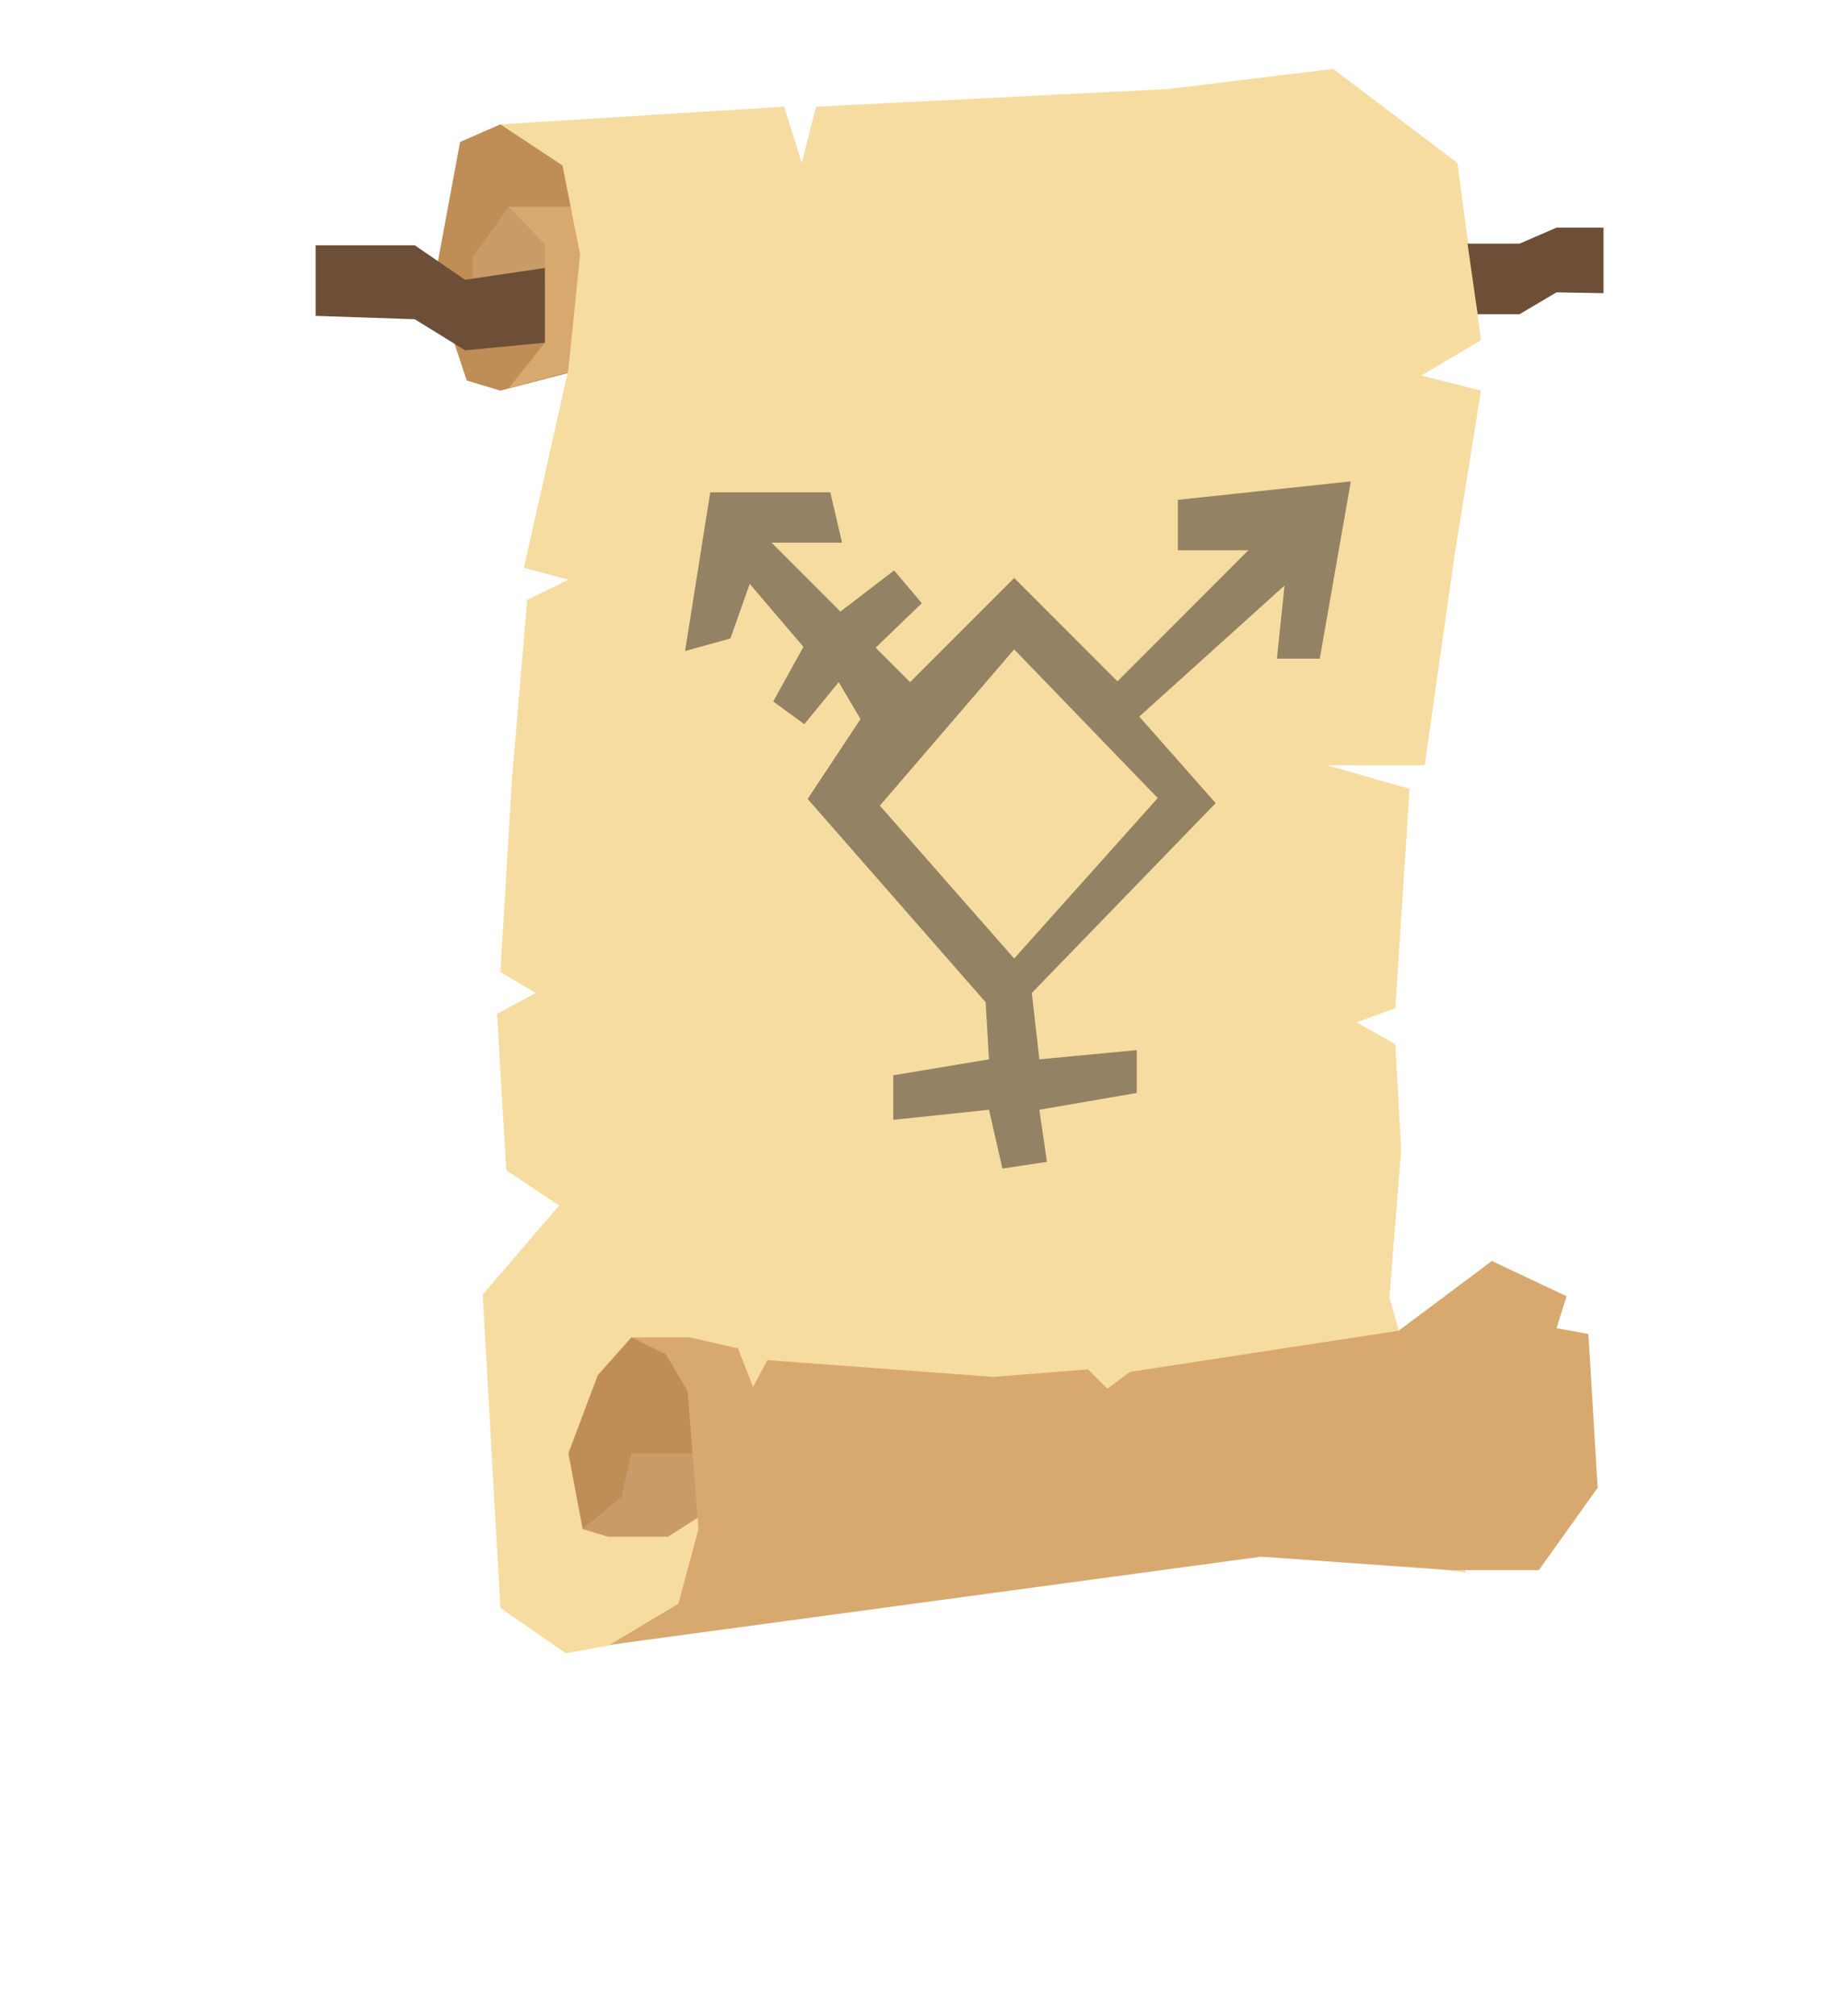 <?xml version="1.0" encoding="utf-8"?>
<!-- Generator: Adobe Illustrator 21.0.0, SVG Export Plug-In . SVG Version: 6.00 Build 0)  -->
<svg version="1.1" id="Layer_2_1_" xmlns="http://www.w3.org/2000/svg" xmlns:xlink="http://www.w3.org/1999/xlink" x="0px" y="0px"
	 viewBox="0 0 220 240" style="enable-background:new 0 0 220 240;" xml:space="preserve">
<style type="text/css">
	.st0{fill:#BF8D56;}
	.st1{fill:#C99B69;}
	.st2{fill:#D8A96F;}
	.st3{fill:#F7DCA1;}
	.st4{fill:#938263;}
	.st5{fill:#6D4F38;}
</style>
<g>
	<g>
		<polygon class="st0" points="59.6,14.8 54.8,16.9 51.7,33.6 55.6,45.3 59.6,46.5 69.6,43.9 69.6,28.6 68.2,19 		"/>
		<polygon class="st1" points="60.6,24.6 56.3,30.6 56.3,35.4 64.9,34.1 65.7,30 64.2,25.9 		"/>
		<polygon class="st2" points="60.6,46.2 64.9,40.8 64.9,29.1 60.6,24.6 69.6,24.6 72.8,32.9 71.2,40.8 72.8,42.9 		"/>
		<polygon class="st3" points="59.6,14.8 93.4,12.7 95.5,19.4 97.2,12.7 139.1,10.6 158.8,8.2 173.6,19.4 176.4,40.5 169.3,44.7 
			176.4,46.5 173.2,66.5 169.7,91.1 158.1,91.1 167.9,93.9 166.2,120 161.6,121.7 166.2,124.3 166.9,136.9 165.5,154.4 174.6,187.2 
			150.2,184 120.4,187.2 67.4,196.8 59.6,191.4 57.5,154.1 66.6,143.5 60.3,139.3 59.2,120.7 63.8,118.2 59.6,115.7 61,92.5 
			62.8,71.4 67.7,69 62.4,67.6 67.7,44 69.1,30.3 67,19.7 		"/>
		<polygon class="st0" points="71.2,163.7 67.7,173 69.4,182 72.4,182.9 79.6,182.9 82.8,180.1 84.6,171.1 81.2,161.1 75.2,159.2 		
			"/>
		<polygon class="st1" points="69.4,182 74,178.2 75.2,173 86.2,173 86.2,178.7 79.6,182.9 72.4,182.9 		"/>
		<polygon class="st2" points="75.2,159.2 82.2,159.2 87.9,160.5 89.7,165.1 91.4,161.9 118.3,163.9 129.6,163 131.9,165.3 
			134.6,163.3 166.6,158.4 177.7,150.1 186.6,154.3 185.4,158.1 189.2,158.8 190.3,177.1 183.3,186.9 172.7,186.9 150.2,185.3 
			72.6,195.8 80.8,190.9 83.2,182 81.9,165.6 79.3,161.2 75.2,159.2 		"/>
		<path class="st4" d="M140.3,59.5v6h8.4l-15.6,15.6l-12.3-12.3l-12.4,12.4l-4.1-4.1l5.5-5.3l-3.3-3.9l-6.4,4.9l-8.2-8.2h8.4l-1.4-6
			H84.6l-3,18.9L87,76l2.3-6.5l6.4,7.5l-3.6,6.5l3.7,2.7l4.1-5l2.6,4.4l-6.3,9.5l21.2,24.2l0.4,6.8l-11.4,1.9v5.3l11.4-1.2l1.6,7
			l5.3-0.8l-0.9-6.2l11.6-2v-5.1l-11.6,1.1l-0.9-7.9l21.9-22.6l-9.1-10.3l17.3-15.6l-0.9,8.7h5.1l3.7-21.1L140.3,59.5z M120.8,114.1
			l-16-18.2l16-18.6l17.1,17.7L120.8,114.1z"/>
	</g>
	<polyline class="st5" points="176,37.4 174.8,29 181,29 185.4,27.1 191,27.1 191,34.9 185.4,34.8 181,37.4 176,37.4 174.8,29 	"/>
	<polygon class="st5" points="49.4,29.2 37.6,29.2 37.6,37.6 49.4,38 55.4,41.7 64.9,40.8 64.9,31.9 55.4,33.3 	"/>
</g>
</svg>
